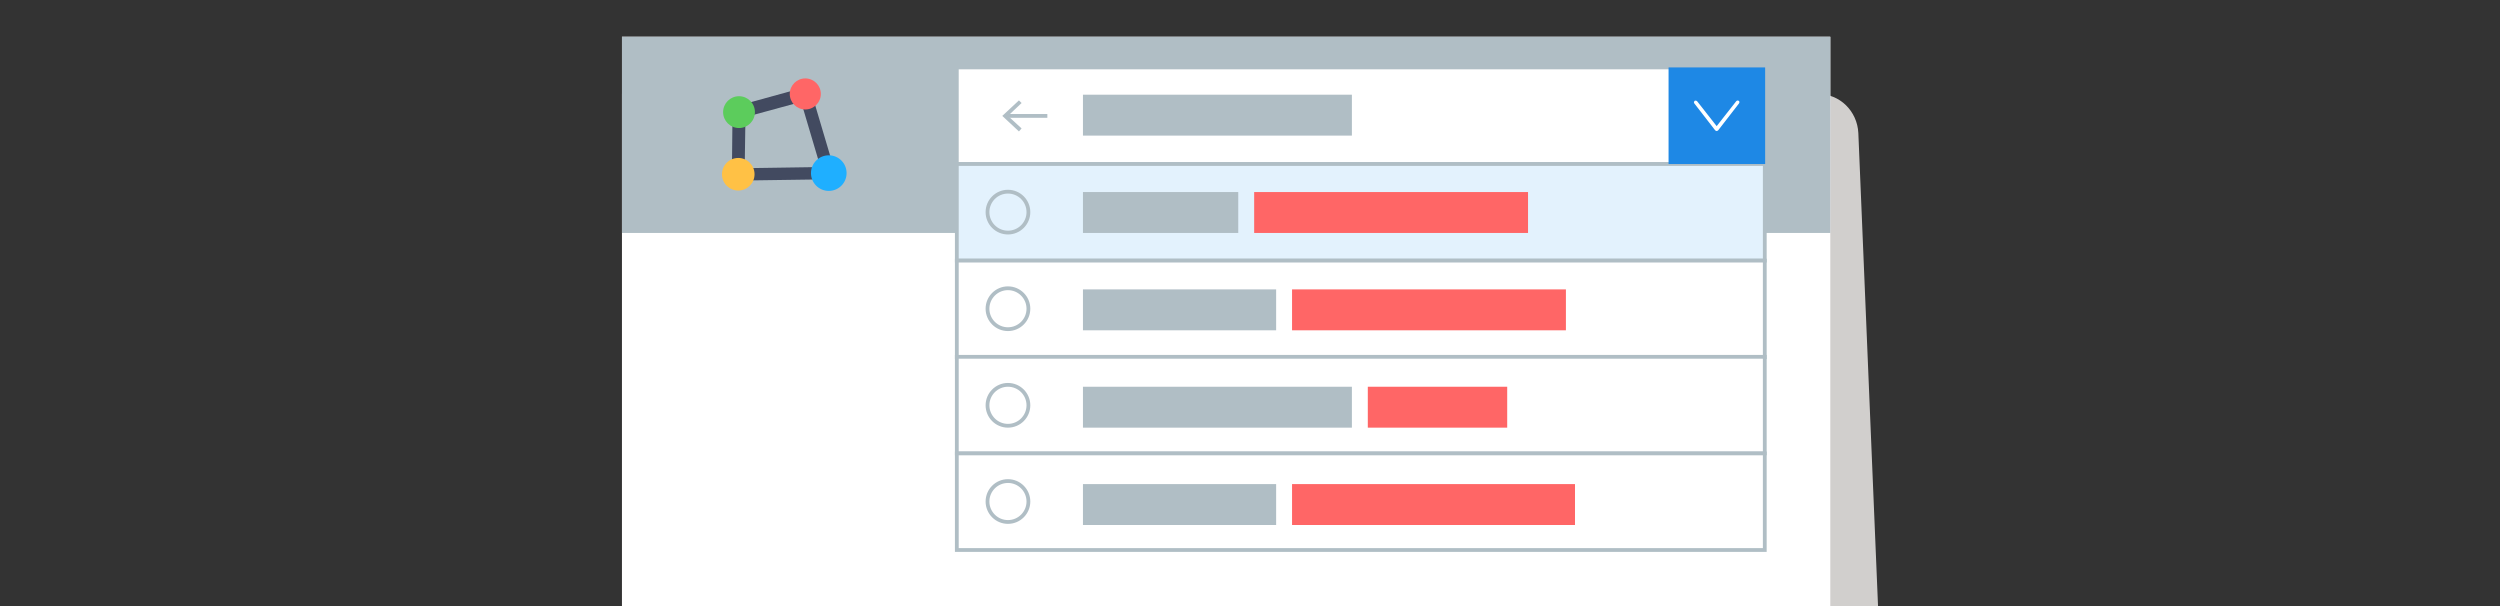 <?xml version="1.0" encoding="utf-8"?>
<!-- Generator: Adobe Illustrator 18.0.0, SVG Export Plug-In . SVG Version: 6.00 Build 0)  -->
<!DOCTYPE svg PUBLIC "-//W3C//DTD SVG 1.1//EN" "http://www.w3.org/Graphics/SVG/1.1/DTD/svg11.dtd">
<svg version="1.1" id="Capa_1" xmlns="http://www.w3.org/2000/svg" xmlns:xlink="http://www.w3.org/1999/xlink" x="0px" y="0px"
	 viewBox="0 0 660 160" enable-background="new 0 0 660 160" xml:space="preserve">
<rect x="0" y="0" width="660" height="160" fill="#333333" stroke="none"/>
<g>
	<g id="XMLID_617_">
		<path id="XMLID_568_" fill="#D1CFCD" d="M495.8,160H164.2V24.8H480c5.7,0,10.3,4.5,10.6,10.3L495.8,160z"/>
		<rect id="XMLID_410_" x="164.2" y="9.7" fill="#FFFFFF" width="319" height="150.3"/>
		<rect id="XMLID_535_" x="164.2" y="9.7" fill="#B0BEC5" width="319" height="51.8"/>
		<rect id="XMLID_62_" x="252.6" y="17.8" fill="#FFFFFF" stroke="#B0BEC5" stroke-miterlimit="10" width="213.3" height="25.5"/>
		<rect id="XMLID_64_" x="252.6" y="43.3" fill="#E3F2FD" stroke="#B0BEC5" stroke-miterlimit="10" width="213.3" height="25.5"/>
		<rect id="XMLID_65_" x="252.6" y="68.8" fill="#FFFFFF" stroke="#B0BEC5" stroke-miterlimit="10" width="213.3" height="25.5"/>
		<rect id="XMLID_66_" x="252.6" y="94.2" fill="#FFFFFF" stroke="#B0BEC5" stroke-miterlimit="10" width="213.3" height="25.5"/>
		<rect id="XMLID_67_" x="252.6" y="119.7" fill="#FFFFFF" stroke="#B0BEC5" stroke-miterlimit="10" width="213.3" height="25.5"/>
		<g id="XMLID_68_">
			<line fill="#FFFFFF" x1="276.5" y1="30.6" x2="264.6" y2="30.6"/>
			<g>
				<line fill="none" stroke="#B0BEC5" stroke-miterlimit="10" x1="276.5" y1="30.6" x2="265.7" y2="30.6"/>
				<g>
					<polygon fill="#B0BEC5" points="269,26.5 269.7,27.2 266.1,30.6 269.7,33.9 269,34.7 264.6,30.6 					"/>
				</g>
			</g>
		</g>
		<rect id="XMLID_1_" x="285.9" y="25" fill="#B0BEC5" width="71" height="10.8"/>
		<rect id="XMLID_400_" x="285.9" y="50.7" fill="#B0BEC5" width="41" height="10.8"/>
		<rect id="XMLID_401_" x="285.9" y="76.4" fill="#B0BEC5" width="51" height="10.8"/>
		<rect id="XMLID_402_" x="285.9" y="102.1" fill="#B0BEC5" width="71" height="10.8"/>
		<rect id="XMLID_403_" x="285.9" y="127.8" fill="#B0BEC5" width="51" height="10.8"/>
		<rect id="XMLID_408_" x="331.1" y="50.7" fill="#FF6666" width="72.3" height="10.8"/>
		<rect id="XMLID_406_" x="341.1" y="76.4" fill="#FF6666" width="72.3" height="10.8"/>
		<rect id="XMLID_405_" x="361.1" y="102.1" fill="#FF6666" width="36.8" height="10.8"/>
		<rect id="XMLID_404_" x="341.1" y="127.8" fill="#FF6666" width="74.7" height="10.8"/>
		<rect id="XMLID_399_" x="440.5" y="17.8" fill="#1E88E5" width="25.5" height="25.5"/>
		<path id="XMLID_116_" fill="#FFFFFF" d="M459,26.6c-0.2-0.1-0.5-0.1-0.7,0.2l-5.1,6.5l-5.1-6.5c-0.1-0.2-0.5-0.3-0.7-0.2
			c-0.1,0.1-0.2,0.3-0.2,0.4c0,0.1,0,0.2,0.1,0.3l5.5,7.1c0.1,0.1,0.3,0.2,0.4,0.2s0.3-0.1,0.4-0.2l5.5-7.1
			C459.3,27,459.2,26.7,459,26.6z"/>
		<g id="XMLID_593_">
			<g id="XMLID_594_">
				<g id="XMLID_607_">
					<path id="XMLID_608_" fill="#424A60" d="M193.2,47.7l0.2-19.4l20.3-5.6l7.3,24.6L193.2,47.7z M196.8,30.9l-0.2,13.5l20-0.3
						l-5.1-17.2L196.8,30.9z"/>
				</g>
				<g id="XMLID_604_">
					<g id="XMLID_605_">
						<circle id="XMLID_540_" fill="#FFC145" cx="194.9" cy="46" r="4.3"/>
					</g>
				</g>
				<g id="XMLID_601_">
					<g id="XMLID_602_">
						<circle id="XMLID_539_" fill="#5CCC5C" cx="195.1" cy="29.6" r="4.2"/>
					</g>
				</g>
				<g id="XMLID_598_">
					<g id="XMLID_599_">
						<circle id="XMLID_538_" fill="#1FAFFF" cx="218.8" cy="45.7" r="4.7"/>
					</g>
				</g>
				<g id="XMLID_595_">
					<g id="XMLID_596_">
						<circle id="XMLID_536_" fill="#FF6666" cx="212.6" cy="24.8" r="4.1"/>
					</g>
				</g>
			</g>
		</g>
	</g>
	<circle id="XMLID_847_" fill="#E3F2FD" stroke="#B0BEC5" stroke-miterlimit="10" cx="266.1" cy="56" r="5.4"/>
	<circle id="XMLID_889_" fill="#FFFFFF" stroke="#B0BEC5" stroke-miterlimit="10" cx="266.1" cy="81.5" r="5.4"/>
	<circle id="XMLID_890_" fill="#FFFFFF" stroke="#B0BEC5" stroke-miterlimit="10" cx="266.1" cy="107" r="5.4"/>
	<circle id="XMLID_891_" fill="#FFFFFF" stroke="#B0BEC5" stroke-miterlimit="10" cx="266.1" cy="132.4" r="5.4"/>
</g>
</svg>
